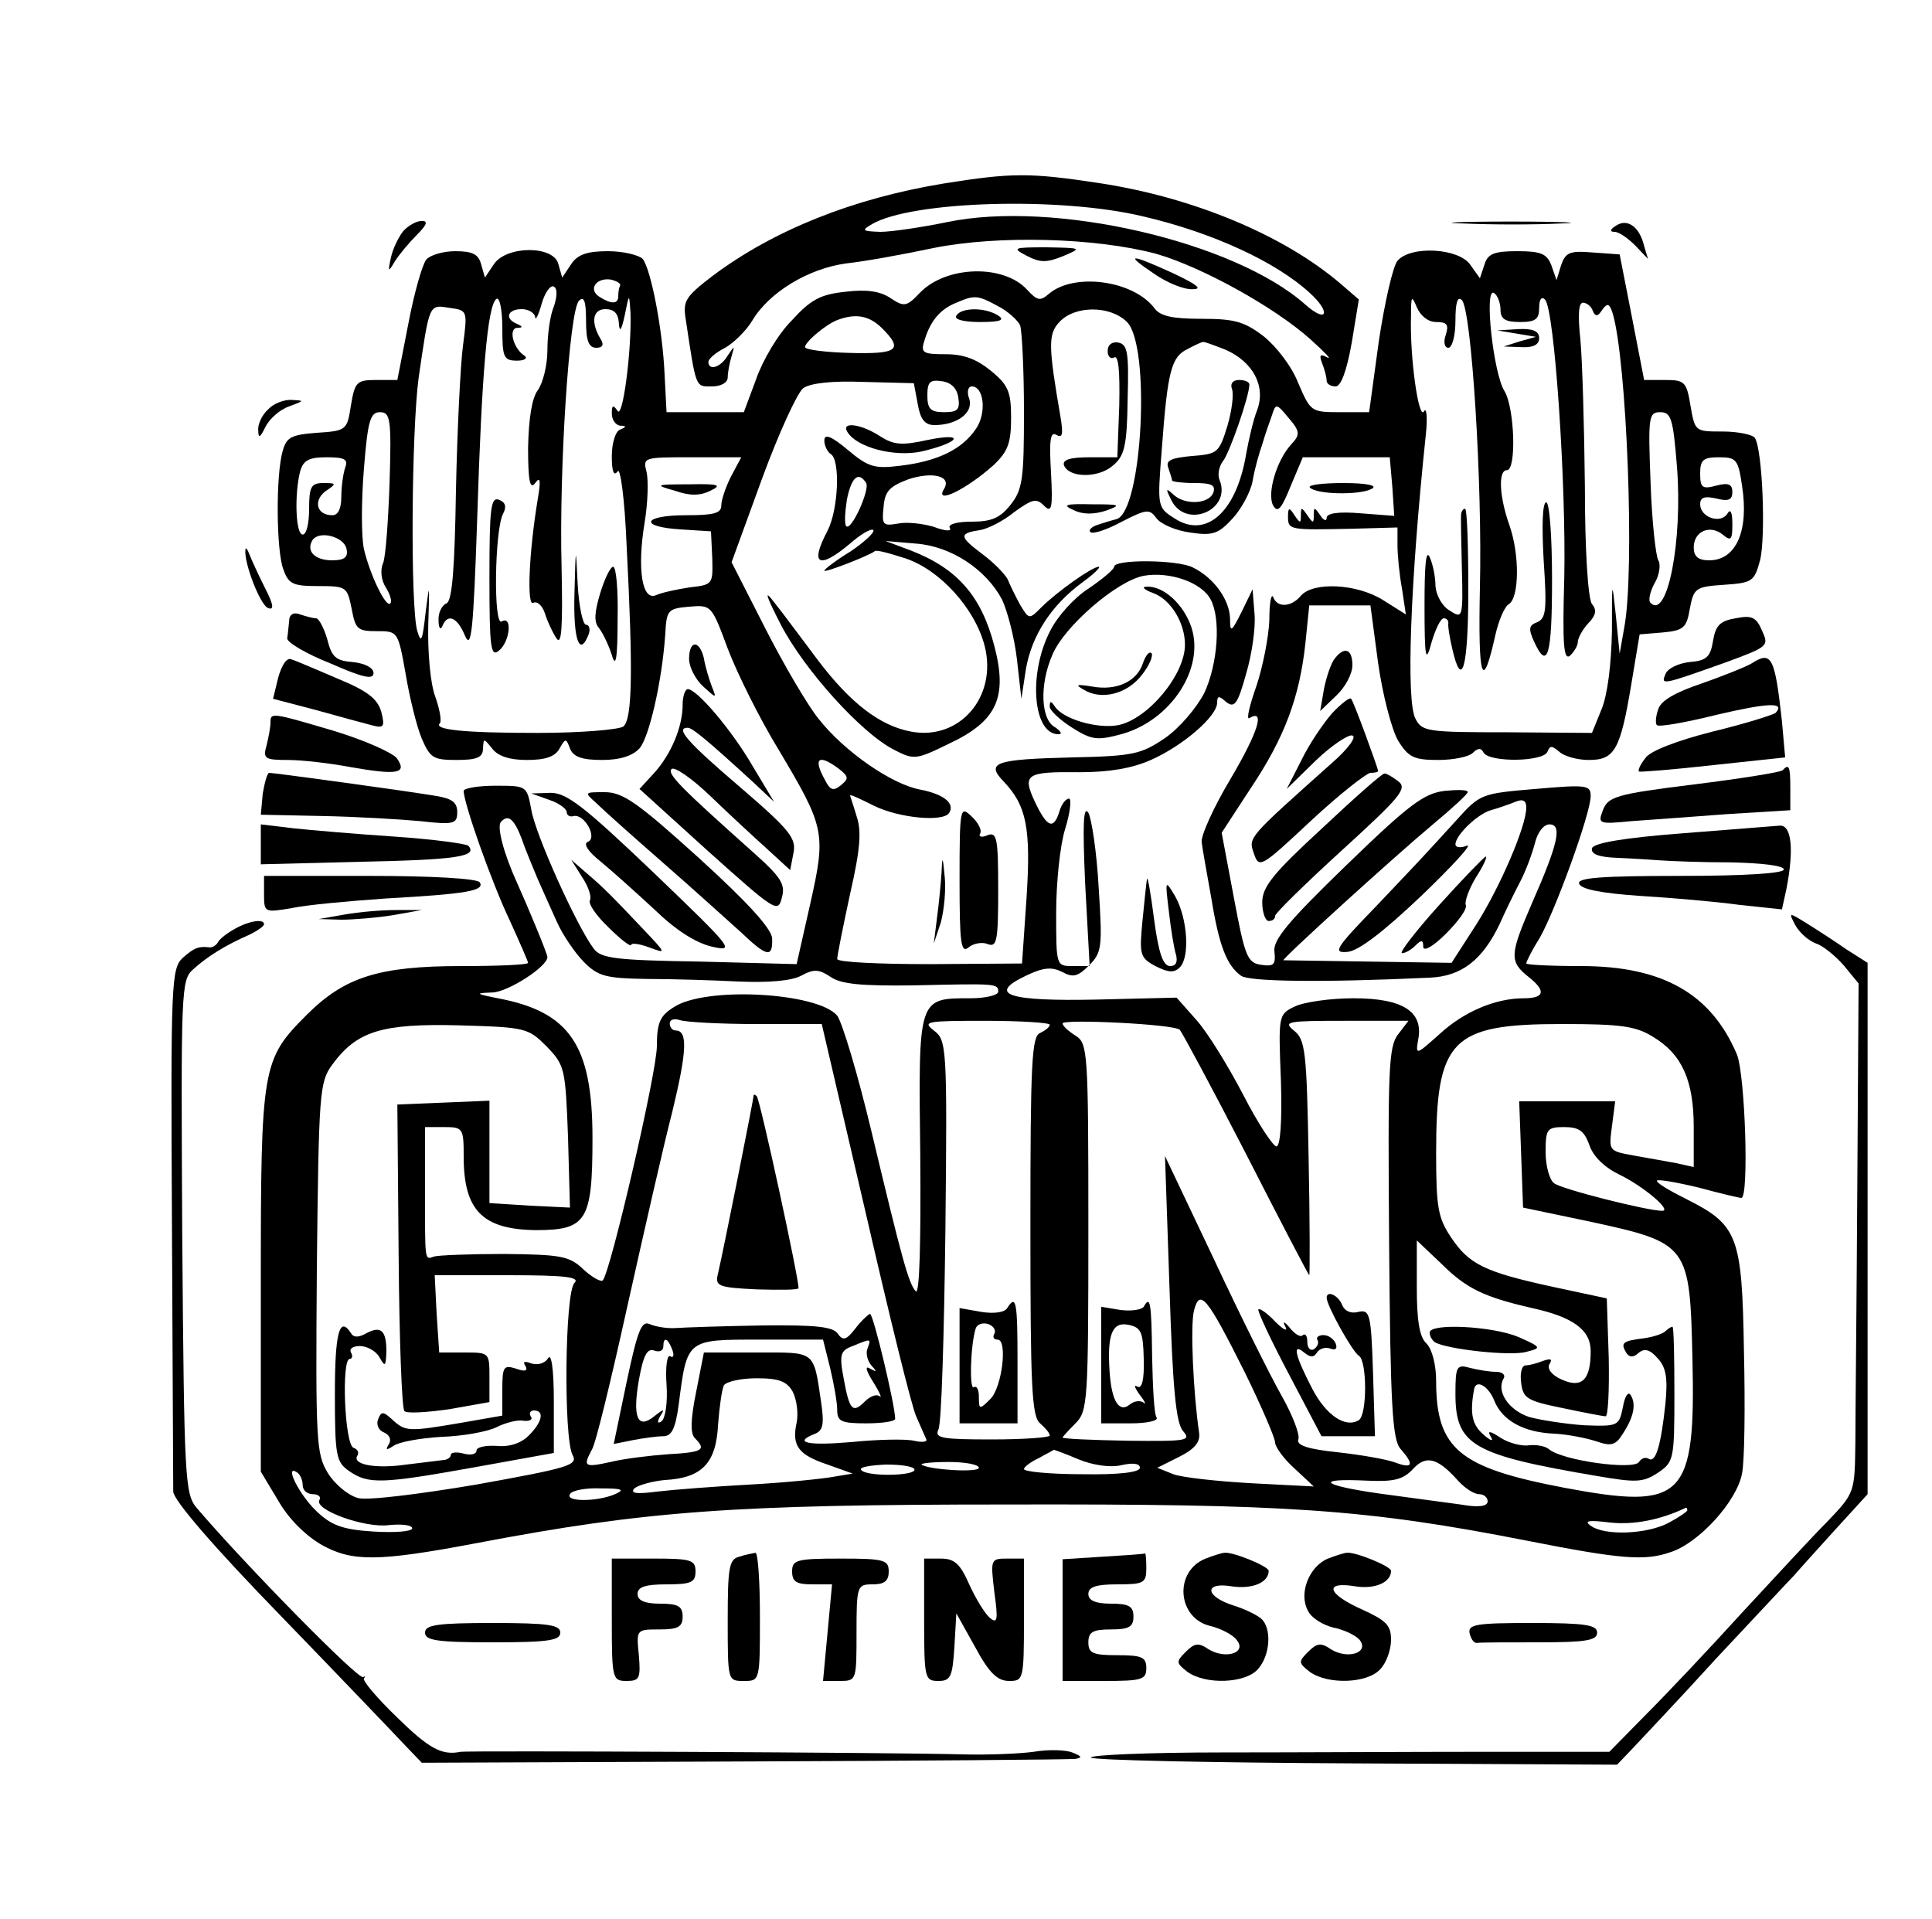 <?xml version="1.0" standalone="no"?>
<!DOCTYPE svg PUBLIC "-//W3C//DTD SVG 20010904//EN"
 "http://www.w3.org/TR/2001/REC-SVG-20010904/DTD/svg10.dtd">
<svg version="1.0" xmlns="http://www.w3.org/2000/svg"
 width="300pt" height="298pt" viewBox="0 0 300 298"
 preserveAspectRatio="xMidYMid meet">
<g transform="translate(0,298) scale(0.1,-0.1)"
fill="#000000" stroke="none">
<path d="M1465 2695 c-140 -23 -263 -72 -358 -143 -43 -33 -47 -39 -42 -69 16
-107 15 -103 40 -103 15 0 25 6 25 14 0 8 3 23 6 33 5 17 5 17 -6 1 -11 -19
-30 -24 -30 -10 0 5 12 15 26 22 14 8 33 27 42 42 26 44 87 81 146 89 28 3 89
14 136 24 100 20 251 16 345 -9 70 -20 183 -82 240 -133 22 -20 34 -32 26 -28
-11 6 -13 4 -8 -9 4 -10 7 -22 7 -27 0 -5 6 -9 14 -9 8 0 17 23 25 68 l11 67
-29 25 c-88 75 -229 134 -376 156 -106 16 -134 16 -240 -1z m310 -51 c108 -25
207 -71 259 -119 33 -30 27 -48 -7 -18 -110 98 -391 163 -557 128 -39 -8 -86
-15 -103 -15 -28 1 -30 2 -13 12 62 36 292 43 421 12z"/>
<path d="M626 2621 c-7 -9 -16 -27 -19 -41 -5 -23 -4 -23 6 -6 7 11 22 29 34
41 16 16 18 22 8 22 -8 0 -21 -7 -29 -16z"/>
<path d="M2273 2633 c43 -2 110 -2 150 0 40 1 5 3 -78 3 -82 0 -115 -2 -72 -3z"/>
<path d="M2510 2630 c-10 -6 -11 -10 -3 -10 7 0 21 -10 32 -21 l20 -21 -6 20
c-7 30 -26 43 -43 32z"/>
<path d="M1594 2583 c21 -11 31 -11 56 -1 31 13 30 13 -25 14 -52 0 -54 -1
-31 -13z"/>
<path d="M662 2577 c-6 -7 -19 -52 -28 -100 l-17 -87 -33 0 c-30 0 -33 -3 -39
-39 -6 -39 -7 -40 -53 -43 -40 -3 -47 -7 -53 -28 -11 -38 -10 -156 1 -184 8
-23 15 -26 54 -26 44 0 45 -1 52 -35 6 -32 9 -35 39 -35 33 0 33 0 45 -67 6
-36 17 -81 25 -100 13 -30 18 -33 54 -33 32 0 41 4 41 18 1 16 1 16 14 0 9
-12 27 -18 54 -18 29 0 44 5 51 18 9 16 10 16 16 0 5 -13 18 -18 50 -18 27 0
47 6 58 18 15 17 35 104 40 177 2 38 4 40 37 43 35 3 35 2 60 -65 14 -37 49
-108 79 -157 72 -121 74 -129 49 -240 l-21 -93 -151 4 c-130 2 -153 5 -164 20
-26 34 -91 178 -97 216 -7 37 -7 37 -56 37 -27 0 -49 -4 -49 -8 0 -19 43 -141
71 -200 16 -35 29 -65 29 -67 0 -3 -46 -5 -103 -5 -129 0 -182 -17 -241 -76
-69 -69 -71 -80 -71 -414 l0 -295 27 -45 c16 -28 42 -54 68 -69 47 -26 87 -26
240 3 263 50 398 60 825 60 434 1 555 -7 805 -56 147 -29 184 -32 224 -18 44
14 103 79 111 122 4 19 5 104 3 190 -3 180 -9 196 -91 237 -26 13 -46 25 -44
28 3 2 32 -3 65 -11 33 -9 63 -16 66 -16 12 0 6 191 -7 223 -40 94 -115 137
-242 137 -47 0 -85 2 -85 4 0 3 9 21 21 40 24 42 79 193 79 220 0 17 -6 18
-86 11 -84 -7 -86 -8 -122 -48 -52 -57 -50 -55 -126 -135 -62 -64 -67 -72 -44
-70 17 1 56 31 115 87 48 46 80 81 71 78 -10 -4 -18 -3 -18 2 0 14 34 47 55
53 11 3 28 9 38 13 12 5 17 2 17 -9 0 -29 -41 -124 -78 -182 l-38 -59 -130 2
c-71 1 -130 2 -131 2 -4 1 171 160 232 211 30 25 54 47 54 50 1 4 -16 4 -36 2
-32 -4 -55 -21 -153 -116 -90 -87 -114 -116 -111 -134 2 -20 -1 -23 -21 -20
-21 3 -25 13 -42 104 l-19 101 45 69 c53 79 76 142 85 225 l6 59 48 0 47 0 12
-90 c7 -49 21 -103 31 -120 16 -26 25 -30 62 -30 24 0 48 5 54 11 8 8 13 8 17
0 10 -15 93 -14 99 2 4 10 7 9 18 0 7 -7 28 -13 46 -13 40 0 49 15 66 117 l13
78 36 3 c32 3 37 7 42 37 6 32 9 34 53 37 44 3 47 5 56 38 9 36 4 171 -8 190
-3 5 -26 10 -50 10 -43 0 -43 0 -50 40 -6 37 -9 40 -39 40 l-33 0 -19 98 -19
97 -42 3 c-36 3 -42 0 -49 -20 l-7 -23 -8 23 c-7 18 -16 22 -53 22 -36 0 -46
-4 -51 -21 l-7 -21 -15 21 c-18 26 -93 30 -113 6 -7 -8 -20 -65 -29 -125 l-15
-110 -46 0 c-44 0 -45 1 -64 45 -10 26 -34 57 -54 73 -30 23 -46 27 -96 27
-45 0 -64 4 -73 16 -33 44 -125 56 -164 23 -14 -12 -18 -11 -34 6 -36 40 -126
38 -167 -5 -20 -21 -24 -22 -45 -8 -16 11 -38 14 -70 10 -39 -4 -54 -12 -84
-45 -21 -21 -45 -62 -55 -91 l-19 -51 -60 0 -60 0 -3 58 c-3 70 -21 163 -34
180 -6 6 -30 12 -54 12 -32 0 -47 -5 -57 -20 l-14 -21 -6 21 c-7 29 -80 29
-100 0 l-14 -21 -6 21 c-4 15 -13 20 -40 20 -19 0 -39 -6 -45 -13z m301 -40
c-2 -4 -3 -11 -3 -17 0 -12 -10 -13 -29 -1 -18 11 -6 30 17 27 9 -2 16 -6 15
-9z m-103 -33 c-6 -14 -10 -44 -10 -68 0 -23 -7 -51 -15 -62 -9 -12 -14 -43
-15 -89 0 -52 3 -66 11 -55 8 11 9 4 4 -25 -14 -85 -17 -167 -7 -161 6 3 14
-4 18 -16 4 -13 12 -30 18 -39 8 -12 10 15 8 111 -4 152 12 398 27 413 8 8 11
-1 11 -31 0 -31 4 -42 16 -42 10 0 12 5 7 13 -16 26 -13 47 7 47 14 0 20 -7
21 -22 1 -15 4 -11 9 12 7 35 7 35 9 5 2 -59 -12 -166 -20 -153 -7 10 -9 9 -9
-4 0 -10 6 -18 13 -19 10 0 10 -2 0 -6 -7 -2 -13 -21 -13 -41 0 -24 3 -32 9
-24 4 8 11 -41 14 -115 10 -194 9 -269 -5 -281 -7 -5 -67 -10 -133 -10 -116 0
-162 5 -152 15 3 3 0 21 -7 41 -8 21 -12 70 -11 112 2 65 2 67 -4 20 -5 -45
-7 -50 -13 -30 -11 37 -9 311 2 393 17 117 16 114 48 109 28 -4 28 -4 21 -58
-4 -29 -9 -131 -11 -225 -2 -125 -6 -173 -15 -176 -7 -3 -13 -15 -12 -27 0
-11 3 -15 6 -8 8 20 23 14 35 -15 10 -23 13 7 19 182 7 225 16 332 30 341 5 3
9 -18 9 -45 0 -46 2 -51 23 -51 12 0 17 4 11 8 -17 11 -25 42 -11 43 9 0 9 2
0 6 -20 8 -15 23 7 23 11 0 20 -6 21 -12 0 -7 5 2 10 20 5 18 14 30 19 27 6
-3 5 -16 0 -31z m1470 -5 c0 -14 7 -19 30 -19 24 0 30 4 30 22 0 14 4 18 9 13
15 -15 33 -288 30 -432 -3 -104 -1 -129 9 -121 6 6 12 15 12 21 0 6 7 19 16
29 12 12 14 21 6 30 -6 8 -11 81 -11 183 -1 94 -4 196 -7 228 -4 37 -3 57 4
57 6 0 13 -6 15 -12 4 -10 8 -10 15 1 8 11 11 10 16 -5 22 -72 35 -402 18
-489 l-7 -40 -6 60 c-6 56 -6 55 -6 -25 -1 -53 -7 -99 -16 -121 l-15 -37 -131
1 c-124 0 -133 1 -143 21 -15 27 -8 213 16 441 3 27 1 44 -3 36 -8 -13 -22 83
-20 148 0 32 1 33 9 14 6 -14 18 -23 30 -23 17 0 20 -4 15 -20 -4 -11 -2 -20
4 -20 6 0 11 19 11 42 0 27 3 39 10 32 15 -15 32 -285 28 -447 -3 -143 4 -163
24 -73 5 22 14 44 21 48 16 10 17 76 1 122 -16 45 -18 86 -4 86 15 0 12 97 -4
123 -17 27 -32 162 -16 152 5 -3 10 -15 10 -26z m-781 6 c16 -8 31 -22 35 -30
3 -9 6 -70 6 -134 0 -105 -2 -121 -21 -145 -16 -20 -29 -26 -60 -26 -23 0 -38
-4 -34 -10 3 -5 -7 -5 -25 2 -17 5 -42 8 -56 5 -23 -4 -25 -2 -22 26 2 25 10
32 39 43 37 12 67 5 55 -15 -16 -26 36 0 77 37 22 21 27 34 27 73 0 40 -4 51
-31 73 -22 18 -42 26 -70 26 -37 0 -40 2 -33 23 9 29 24 47 49 57 28 12 33 12
64 -5z m201 -25 c37 -37 24 -293 -16 -306 -8 -2 -21 -6 -30 -9 -9 -3 -14 -8
-11 -11 3 -4 25 3 49 16 39 20 43 20 54 5 7 -9 30 -19 53 -22 34 -5 43 -2 65
22 13 14 28 41 31 58 3 18 10 43 15 57 4 14 11 34 15 45 6 19 7 19 26 -4 18
-21 18 -26 4 -41 -23 -25 -38 -77 -28 -95 7 -12 13 -5 27 30 l19 45 68 0 67 0
4 -46 3 -45 -52 4 c-35 3 -53 0 -53 -7 0 -6 -5 -4 -10 4 -9 13 -10 13 -10 0 0
-13 -1 -13 -10 0 -9 13 -10 13 -10 0 0 -13 -1 -13 -10 0 -8 13 -10 12 -10 -2
0 -21 2 -21 98 -19 l72 2 0 -28 c0 -15 3 -46 7 -67 l6 -40 -35 22 c-41 26
-109 29 -128 7 -15 -18 -37 -19 -43 -2 -3 6 -6 -9 -6 -36 -1 -26 -10 -72 -20
-102 -11 -31 -16 -53 -11 -50 25 15 14 -21 -29 -94 -27 -45 -47 -90 -45 -99 1
-9 8 -48 15 -87 12 -74 24 -104 46 -120 12 -9 122 -11 293 -3 49 2 82 27 109
84 7 16 21 45 31 64 10 19 20 47 24 63 4 15 13 27 22 27 20 0 14 -29 -27 -122
-35 -81 -36 -91 -4 -116 26 -21 23 -32 -9 -32 -44 0 -93 -21 -130 -55 -37 -33
-38 -34 -34 -10 9 44 -23 65 -100 65 -37 0 -78 -6 -92 -13 -25 -12 -25 -14
-21 -115 2 -64 -1 -102 -7 -102 -5 0 -29 36 -52 81 -23 44 -55 96 -72 115
l-31 35 -123 -3 c-139 -3 -172 8 -111 37 27 13 40 14 56 6 17 -9 24 -8 42 10
20 20 21 28 15 121 -3 55 -11 107 -16 116 -8 12 -9 -18 -5 -110 l7 -128 -26 0
c-26 0 -26 0 -26 83 0 46 6 105 14 130 8 26 10 47 6 47 -5 0 -12 -9 -15 -20
-9 -29 -19 -25 -38 15 -20 43 -14 47 70 46 45 0 81 6 110 19 50 22 103 68 103
89 0 11 3 11 14 1 13 -10 18 -3 31 44 9 30 15 72 13 93 l-3 38 -17 -35 c-16
-32 -18 -33 -18 -10 -1 29 -25 63 -58 79 -23 12 -122 13 -122 1 0 -4 -18 -19
-40 -34 -22 -14 -48 -43 -59 -65 -35 -67 -27 -162 13 -161 6 0 3 5 -6 11 -22
12 -24 66 -4 112 18 44 100 115 142 123 40 7 90 -10 104 -37 16 -30 11 -100
-10 -145 -12 -23 -38 -54 -61 -70 -37 -25 -49 -28 -144 -30 -121 -3 -135 -8
-106 -38 35 -37 42 -72 35 -180 l-7 -102 -143 -1 c-79 0 -144 3 -144 8 0 5 9
50 20 101 16 70 18 98 10 121 -5 17 -10 31 -10 32 0 2 17 -6 37 -16 38 -19
108 -26 117 -11 9 15 -9 29 -45 36 -44 8 -118 59 -158 110 -17 21 -54 84 -83
141 l-52 102 47 129 c26 71 55 134 64 141 10 8 45 12 94 10 l78 -2 6 -32 c4
-24 11 -33 26 -33 35 0 61 19 54 41 -4 10 -2 19 4 19 19 0 23 -41 7 -65 -21
-32 -59 -51 -117 -58 -40 -5 -50 -3 -82 24 -26 22 -37 26 -37 15 0 -8 5 -18
10 -21 15 -9 12 -86 -5 -119 -28 -53 -14 -61 35 -20 17 15 33 24 36 21 3 -3
-13 -18 -35 -33 -23 -14 -41 -28 -41 -30 0 -4 71 24 78 30 2 3 23 -3 48 -11
54 -18 108 -78 123 -136 20 -79 -39 -147 -114 -133 -49 9 -95 45 -145 111 -25
33 -55 74 -68 90 -16 21 -13 11 10 -34 36 -70 125 -169 176 -195 31 -16 34
-16 85 9 75 35 92 72 71 152 -20 77 -57 120 -129 148 l-40 15 47 -4 c55 -4
109 -40 134 -87 8 -17 19 -58 23 -92 l7 -62 7 46 c9 52 39 99 88 135 18 13 29
24 25 24 -10 0 -65 -39 -89 -63 -19 -19 -19 -19 -33 4 -7 13 -16 31 -19 39 -4
8 -21 26 -40 40 -36 27 -36 32 -3 37 12 2 36 14 53 28 28 20 34 22 46 10 12
-12 14 -5 11 51 -3 51 -1 64 8 59 10 -6 11 1 7 26 -19 111 -20 130 -2 149 24
26 79 26 105 0z m-380 -10 c33 -33 24 -40 -50 -38 -38 1 -70 5 -70 9 0 8 32
35 50 42 29 11 50 7 70 -13z m533 -33 c43 -19 63 -57 49 -94 -6 -15 -13 -46
-17 -68 -15 -90 -62 -132 -111 -100 -27 17 -27 18 -20 107 9 123 15 144 40
156 11 6 22 11 24 11 1 1 17 -5 35 -12z m-415 -74 c3 -19 -1 -23 -22 -23 -21
0 -26 5 -26 26 0 21 4 25 23 22 14 -2 23 -11 25 -25z m-883 -130 c-2 -60 -6
-116 -10 -127 -5 -11 -3 -27 4 -38 7 -11 10 -22 7 -25 -7 -7 -32 46 -41 85 -4
19 -4 74 0 123 6 76 10 89 25 89 16 0 18 -10 15 -107z m1999 22 c9 -115 -15
-238 -41 -211 -4 3 -1 17 6 30 8 13 10 30 6 36 -4 7 -10 61 -12 121 -4 102 -3
109 15 109 17 0 20 -10 26 -85z m-2068 -1 c-3 -9 -6 -29 -6 -45 0 -19 -5 -29
-14 -29 -24 0 -30 22 -11 37 18 12 18 13 -3 13 -19 0 -22 -6 -22 -40 0 -22 -4
-40 -10 -40 -11 0 -13 62 -4 98 5 17 13 22 41 22 28 0 34 -3 29 -16z m599 -14
c-8 -16 -15 -36 -15 -45 0 -12 -12 -15 -55 -15 -67 0 -74 -18 -8 -22 l47 -3 2
-42 c1 -40 1 -41 -35 -45 -20 -3 -43 -8 -52 -12 -22 -10 -30 40 -18 113 5 30
6 65 3 78 -6 23 -5 23 70 23 l77 0 -16 -30z m1570 -14 c11 -70 -9 -116 -51
-116 -17 0 -24 6 -24 20 0 25 25 36 45 20 13 -11 15 -8 15 16 0 19 -3 25 -8
16 -11 -16 -42 -5 -42 15 0 11 7 13 25 9 19 -5 25 -2 25 10 0 12 -6 15 -25 10
-22 -6 -25 -3 -25 19 0 21 5 25 29 25 27 0 30 -3 36 -44z m-1360 4 c6 -10 -23
-75 -31 -67 -3 3 -2 21 1 41 7 35 18 45 30 26z m-807 -102 c3 -13 -3 -18 -22
-18 -27 0 -41 14 -31 31 10 16 49 6 53 -13z m765 -342 c15 -12 15 -15 3 -25
-12 -10 -17 -8 -25 8 -19 34 -10 41 22 17z m-493 -108 c6 -18 18 -46 25 -63 7
-16 21 -47 30 -67 9 -20 28 -48 42 -62 22 -22 34 -25 97 -26 39 0 104 -2 143
-4 46 -2 82 1 97 9 20 11 28 10 46 -2 16 -11 47 -14 128 -13 130 3 132 3 132
-10 0 -5 -19 -10 -43 -10 -82 0 -81 2 -78 -246 1 -130 -1 -215 -7 -209 -11 12
-21 48 -69 249 -21 88 -45 168 -53 179 -30 36 -205 46 -254 13 -21 -13 -26
-24 -26 -60 0 -41 -72 -351 -84 -364 -3 -3 -17 5 -30 17 -22 21 -35 23 -123
24 -54 0 -103 -2 -109 -4 -15 -5 -14 -10 -14 106 l0 95 30 0 c29 0 30 -2 30
-46 0 -83 29 -113 112 -114 79 0 88 14 88 143 0 144 -35 196 -147 217 -35 7
-36 8 -8 9 24 1 85 40 85 55 0 5 -29 75 -47 115 -21 46 -32 88 -25 95 11 12
20 5 32 -26z m364 -288 l102 0 68 -292 c37 -161 72 -304 79 -318 6 -14 13 -29
15 -34 3 -5 -6 -6 -19 -3 -13 3 -57 2 -96 -2 -69 -6 -93 -1 -57 13 12 5 14 15
9 49 -12 81 -8 77 -99 77 l-83 0 -12 -61 c-9 -44 -9 -65 -2 -72 18 -18 13 -22
-42 -25 -28 -2 -69 -7 -89 -12 -41 -9 -43 -7 -29 19 6 9 30 109 55 222 25 112
56 249 70 303 23 95 24 126 5 126 -5 0 -9 5 -9 11 0 6 7 8 16 5 9 -3 62 -6
118 -6z m456 -1 c0 -4 -7 -9 -15 -13 -13 -5 -15 -47 -15 -299 0 -250 2 -296
15 -307 8 -7 15 -15 15 -19 0 -3 -41 -6 -90 -6 -77 0 -89 2 -83 15 5 8 9 148
11 310 3 286 2 295 -18 310 -18 14 -12 15 80 15 55 0 100 -3 100 -6z m202 -8
c3 -3 50 -90 103 -193 53 -104 97 -188 98 -188 1 0 1 82 -1 182 -3 166 -5 184
-23 198 -17 14 -10 15 80 15 l98 0 -16 -21 c-15 -19 -16 -55 -14 -324 2 -254
5 -306 18 -320 21 -24 19 -31 -8 -21 -13 5 -53 12 -89 16 -48 5 -65 11 -62 20
3 7 -9 38 -26 68 -17 30 -65 126 -106 214 l-75 158 7 -205 c5 -157 10 -209 21
-222 13 -15 7 -16 -86 -15 -56 1 -101 3 -101 5 0 1 9 11 20 22 19 19 20 33 20
305 0 274 -1 285 -20 297 -11 7 -20 15 -20 19 0 7 173 -1 182 -10z m-983 -26
c28 -29 29 -34 33 -140 l3 -110 -62 3 -63 4 0 79 0 80 -71 -3 -72 -3 2 -235
c1 -129 5 -238 9 -241 4 -4 35 -2 70 3 l62 11 0 38 c0 39 0 39 -39 39 l-39 0
-4 60 -3 60 115 0 c89 0 111 -3 102 -12 -15 -15 -17 -240 -3 -267 9 -16 -5
-20 -149 -46 -89 -15 -169 -25 -184 -21 -15 4 -36 21 -47 39 -18 30 -19 47
-17 319 3 272 4 288 24 315 38 52 77 64 196 61 105 -3 108 -4 137 -33z m1718
15 c45 -27 63 -68 63 -140 l0 -62 -27 6 c-16 3 -45 8 -67 12 -38 7 -38 7 -33
45 l5 39 -74 0 -75 0 3 -82 3 -83 105 -22 c152 -33 154 -36 158 -212 5 -218
-13 -236 -199 -201 -163 31 -199 60 -199 166 0 24 -6 49 -15 58 -11 10 -15 36
-15 87 l0 73 38 -36 c39 -39 67 -52 141 -69 64 -14 91 -34 91 -67 0 -45 -14
-58 -45 -44 -16 7 -23 17 -19 24 5 8 2 9 -10 5 -10 -4 -22 -7 -27 -7 -6 0 -9
-12 -7 -27 3 -24 9 -28 63 -39 33 -7 64 -13 68 -13 4 -1 6 40 5 91 l-3 92 -84
18 c-106 23 -130 35 -158 77 -20 30 -23 46 -23 131 0 176 23 200 195 200 91 0
115 -3 142 -20z m-99 -168 c6 -18 24 -35 47 -46 37 -18 82 -56 66 -56 -23 0
-158 34 -168 43 -7 5 -13 27 -13 48 0 36 2 39 29 39 23 0 31 -6 39 -28z m-535
-353 c26 -53 47 -102 47 -109 0 -6 13 -25 30 -40 l30 -28 -97 5 c-53 3 -108 9
-121 14 l-25 10 34 17 c24 12 33 23 31 37 -9 61 -14 167 -8 190 9 35 20 22 79
-96z m-702 -30 c6 -12 9 -33 6 -48 -8 -36 3 -50 48 -65 l39 -14 -30 -5 c-16
-3 -74 -9 -129 -12 -55 -3 -120 -8 -145 -11 -31 -4 -42 -3 -35 5 6 5 27 11 47
13 58 3 80 26 83 86 2 27 6 55 9 61 4 6 27 11 51 11 35 0 47 -5 56 -21z m444
-105 c22 -9 49 -13 66 -9 18 4 29 3 29 -4 0 -7 -32 -11 -90 -10 -49 0 -90 4
-90 8 0 3 10 11 23 17 12 7 23 12 23 13 1 0 18 -6 39 -15z m589 -33 c11 -12
25 -21 33 -21 7 0 13 -5 13 -11 0 -8 -14 -10 -42 -5 -24 3 -80 11 -126 17 -91
13 -102 24 -19 20 42 -2 56 2 71 18 20 22 38 18 70 -18z m-844 17 c0 -10 -77
-11 -83 0 -3 4 15 7 39 8 24 0 44 -3 44 -8z m100 3 c0 -8 -79 -3 -89 5 -2 2
17 4 42 4 26 0 47 -4 47 -9z m-1050 -27 c0 -8 7 -14 16 -14 8 0 13 -4 10 -9
-9 -15 70 -44 108 -39 20 2 36 0 36 -5 0 -5 -27 -7 -60 -5 -49 3 -66 10 -89
32 -27 26 -50 73 -30 60 5 -3 9 -12 9 -20z m485 -14 c-28 -12 -78 -12 -70 0 3
6 25 10 48 9 33 0 38 -2 22 -9z m1665 -25 c0 -2 -13 -11 -30 -20 -33 -17 -98
-20 -120 -4 -11 8 -3 9 30 5 37 -4 78 4 118 23 1 0 2 -1 2 -4z"/>
<path d="M760 2083 c0 -110 2 -124 15 -113 17 14 21 55 4 45 -13 -8 -11 141 2
167 6 11 4 18 -6 22 -13 5 -15 -13 -15 -121z"/>
<path d="M892 2058 c-2 -72 8 -99 22 -63 3 8 1 15 -4 15 -5 0 -11 28 -13 63
-3 61 -3 61 -5 -15z"/>
<path d="M932 2059 c-9 -30 -10 -45 -2 -54 6 -8 15 -26 20 -42 6 -21 9 -7 9
55 1 45 -2 82 -7 82 -4 0 -13 -18 -20 -41z"/>
<path d="M2355 2462 l30 -5 -25 -7 -25 -8 28 -1 c18 -1 27 4 27 14 0 11 -10
15 -32 14 l-33 -2 30 -5z"/>
<path d="M2397 2110 c5 -76 4 -90 -10 -96 -13 -5 -14 -10 -5 -30 21 -46 28
-23 28 96 0 68 -4 120 -9 120 -6 0 -7 -37 -4 -90z"/>
<path d="M2269 2183 c-1 -5 0 -43 1 -86 2 -77 1 -78 -19 -65 -12 7 -21 24 -22
38 0 14 -4 34 -9 45 -6 13 -8 -14 -8 -75 0 -84 2 -91 11 -57 6 20 14 37 19 37
4 0 7 -3 7 -7 -1 -5 2 -23 6 -40 15 -66 25 -30 25 92 0 69 -2 125 -5 125 -3 0
-5 -3 -6 -7z"/>
<path d="M1485 2490 c-4 -6 11 -10 37 -10 31 0 39 3 28 10 -20 13 -57 13 -65
0z"/>
<path d="M1720 2435 c0 -9 5 -13 10 -10 7 4 9 -22 8 -74 l-3 -81 -43 0 c-31 0
-42 -4 -40 -12 7 -20 53 -21 76 -1 18 15 22 30 23 103 2 72 0 85 -14 88 -10 2
-17 -3 -17 -13z"/>
<path d="M1316 2309 c15 -24 73 -39 115 -30 60 14 69 30 10 18 -41 -9 -53 -8
-75 6 -29 19 -61 23 -50 6z"/>
<path d="M2034 2223 c10 -11 78 -12 96 -2 10 5 -7 9 -44 9 -33 0 -56 -3 -52
-7z"/>
<path d="M1667 2188 c14 -7 31 -7 50 -1 25 9 23 10 -22 10 -41 1 -46 -1 -28
-9z"/>
<path d="M1791 2059 c27 -10 49 -46 49 -80 0 -47 -58 -116 -104 -125 -33 -6
-86 10 -98 29 -6 9 -8 9 -8 0 0 -6 16 -21 35 -33 30 -19 39 -20 76 -10 77 21
130 102 109 166 -12 36 -44 65 -70 63 -8 0 -3 -5 11 -10z"/>
<path d="M1775 1951 c-9 -29 -41 -44 -79 -37 -25 4 -27 3 -13 -5 28 -17 68 -6
90 23 12 15 18 30 15 34 -4 3 -9 -4 -13 -15z"/>
<path d="M1490 1614 c0 -98 2 -115 14 -105 7 6 21 9 30 5 14 -5 16 5 16 85 0
80 -2 90 -17 84 -9 -4 -14 -2 -11 3 3 5 -3 17 -14 27 -17 16 -18 13 -18 -99z"/>
<path d="M1462 1625 c-1 -16 -4 -48 -7 -70 l-5 -40 11 33 c5 19 8 50 6 70 -3
33 -4 34 -5 7z"/>
<path d="M1781 1615 c-1 -5 -4 -35 -7 -65 -5 -52 -4 -57 20 -70 20 -10 29 -11
38 -2 16 16 12 76 -7 110 -16 27 -16 26 -10 -23 3 -27 8 -58 11 -67 3 -12 0
-18 -9 -18 -11 0 -18 20 -25 73 -5 39 -10 68 -11 62z"/>
<path d="M1913 2376 c3 -8 0 -33 -7 -57 -13 -42 -15 -44 -55 -47 -33 -3 -41
-7 -37 -18 3 -9 6 -18 6 -20 0 -2 16 -4 35 -4 26 0 33 -3 29 -15 -7 -18 -45
-20 -63 -2 -11 10 -11 8 -2 -10 23 -45 93 -15 75 31 -4 9 -1 22 5 30 10 12 41
101 41 119 0 4 -7 7 -16 7 -10 0 -14 -6 -11 -14z"/>
<path d="M1048 2218 c23 -8 39 -8 55 0 19 9 13 11 -33 10 -53 0 -54 -1 -22
-10z"/>
<path d="M1170 1278 c0 -6 -47 -241 -55 -275 -5 -20 -1 -22 60 -25 36 -1 65
-1 65 2 0 17 -60 294 -65 298 -3 3 -5 3 -5 0z"/>
<path d="M1328 917 c-14 -18 -19 -19 -27 -8 -7 11 -34 14 -118 13 -59 -1 -119
-3 -133 -4 -14 -1 -32 2 -41 6 -13 6 -19 -10 -36 -90 l-20 -96 30 6 c16 3 37
6 47 6 13 0 19 12 24 50 13 101 12 100 125 100 l99 0 11 -44 c6 -25 11 -54 11
-65 0 -18 6 -21 45 -21 25 0 45 3 45 7 0 21 -34 163 -39 163 -3 -1 -14 -11
-23 -23z m-284 -33 c3 -8 2 -13 -3 -10 -5 4 -8 -16 -6 -44 2 -28 -2 -53 -8
-57 -6 -4 -7 -1 -2 8 8 12 6 12 -9 0 -26 -21 -34 -2 -24 56 7 39 13 50 24 46
8 -3 14 0 14 6 0 16 7 14 14 -5z m303 2 c-3 -7 0 -19 6 -26 9 -10 9 -11 -2 -5
-8 5 -7 -2 5 -21 10 -16 14 -26 10 -22 -5 4 -15 0 -23 -8 -19 -19 -24 -14 -33
36 -7 37 -5 43 14 50 29 12 29 12 23 -4z"/>
<path d="M1564 949 c-4 -7 -21 -9 -40 -6 l-34 6 0 -90 0 -89 45 0 45 0 0 95
c0 94 -2 106 -16 84z m-20 -40 c-3 -5 -1 -9 5 -9 16 0 7 -74 -11 -92 -17 -17
-18 -17 -18 3 0 11 -3 18 -8 15 -7 -4 -5 66 3 91 2 7 11 10 20 7 8 -3 12 -10
9 -15z"/>
<path d="M2060 965 c0 -12 40 -84 50 -90 13 -8 13 -92 0 -100 -21 -13 -51 8
-72 48 -27 52 -32 73 -13 57 10 -8 15 -8 20 0 4 6 13 9 21 6 8 -3 11 0 8 8 -3
7 -11 13 -19 13 -8 0 -12 -4 -9 -8 2 -4 0 -10 -6 -14 -5 -3 -10 2 -10 11 0 10
-3 14 -7 11 -3 -4 -12 1 -20 11 -9 11 -12 11 -7 2 4 -8 -3 -5 -16 8 -12 13
-24 21 -26 19 -2 -2 19 -47 47 -100 l51 -97 41 0 42 0 -3 99 c-3 92 -5 98 -23
94 -11 -3 -21 1 -25 11 -6 15 -24 23 -24 11z"/>
<path d="M1776 951 c-4 -5 -20 -7 -36 -5 l-30 5 0 -90 0 -91 46 0 c25 0 43 4
40 9 -4 5 -6 48 -7 95 -1 85 -3 95 -13 77z m0 -81 c1 -33 -3 -47 -10 -43 -6 4
-4 -2 4 -13 8 -10 10 -16 6 -12 -5 4 -15 3 -22 -3 -16 -13 -28 5 -31 51 -4 58
4 78 29 73 20 -4 23 -11 24 -53z"/>
<path d="M520 816 c0 -97 2 -106 22 -120 30 -21 51 -20 196 6 l122 22 0 81 c0
50 -4 75 -9 66 -5 -8 -16 -11 -26 -8 -10 4 -14 3 -9 -4 4 -8 -1 -9 -15 -4 -19
6 -21 3 -21 -33 l0 -40 -63 -11 c-82 -14 -87 -14 -107 4 -15 14 -18 14 -23 1
-3 -8 1 -17 9 -20 9 -4 12 -11 8 -18 -6 -10 -4 -10 7 -3 8 6 41 12 74 14 33 1
72 8 86 15 14 7 33 12 42 10 10 -1 15 2 11 7 -3 5 0 9 5 9 17 0 13 -18 -8 -39
-12 -12 -30 -18 -50 -16 -17 1 -31 -2 -31 -7 0 -6 -9 -8 -20 -5 -11 3 -20 2
-20 -2 0 -4 -6 -8 -12 -8 -7 -1 -33 -4 -57 -7 -48 -7 -85 0 -76 14 3 5 0 10
-6 12 -14 5 -19 138 -6 138 4 0 5 5 2 10 -3 6 3 10 14 10 11 0 25 -8 30 -17 9
-16 10 -15 11 8 0 33 -8 41 -31 29 -12 -7 -20 -7 -24 0 -18 28 -25 0 -25 -94z"/>
<path d="M2220 911 c0 -6 4 -12 8 -15 18 -11 118 -22 142 -15 24 6 24 7 -12
23 -40 17 -138 22 -138 7z"/>
<path d="M2586 913 c-4 -4 -19 -9 -34 -11 -32 -4 -36 -7 -27 -22 5 -8 11 -8
19 -1 9 8 18 6 30 -8 13 -14 16 -30 12 -71 -7 -65 -15 -92 -26 -85 -5 3 -11 1
-15 -5 -8 -13 -119 2 -140 20 -6 5 -20 7 -30 6 -11 -2 -31 3 -44 11 -18 12
-22 12 -16 2 5 -8 -1 -6 -12 4 -17 15 -21 32 -14 70 3 16 22 5 31 -17 12 -31
45 -50 93 -52 21 -1 51 -7 66 -12 23 -8 30 -6 41 12 17 26 21 46 12 60 -4 6
-9 -2 -12 -19 -6 -29 -7 -30 -60 -28 -29 2 -68 8 -86 13 -32 11 -51 40 -39 60
3 5 -2 10 -12 10 -10 0 -28 3 -40 6 -21 6 -23 3 -23 -40 0 -80 26 -95 221
-128 59 -10 70 -10 93 5 25 17 26 20 26 122 0 58 -1 105 -3 105 -2 0 -7 -3
-11 -7z"/>
<path d="M1792 2555 c20 -14 47 -25 60 -24 16 0 7 7 -31 25 -68 31 -75 30 -29
-1z"/>
<path d="M416 2344 c-9 -8 -16 -23 -15 -32 0 -13 3 -12 11 5 6 12 22 27 37 32
24 9 24 9 4 10 -12 1 -29 -6 -37 -15z"/>
<path d="M381 2126 c-2 -21 23 -85 35 -90 10 -4 9 5 -5 32 -10 20 -21 44 -24
52 -3 8 -6 11 -6 6z"/>
<path d="M449 2016 c-1 -9 -2 -21 -3 -27 -1 -6 29 -24 67 -39 50 -22 67 -26
67 -15 0 8 -13 15 -32 17 -27 2 -33 8 -40 36 -5 17 -13 32 -17 32 -5 0 -16 3
-25 6 -10 4 -17 0 -17 -10z"/>
<path d="M2695 2020 c-24 -4 -31 -11 -35 -35 -4 -25 -10 -31 -37 -33 -17 -2
-34 -10 -37 -19 -7 -17 -6 -17 95 19 65 24 66 25 55 49 -9 21 -16 24 -41 19z"/>
<path d="M1070 1957 c0 -13 10 -32 22 -43 21 -19 21 -19 13 1 -4 11 -10 30
-12 43 -7 29 -23 28 -23 -1z"/>
<path d="M2073 1958 c-6 -7 -13 -28 -17 -47 l-6 -35 25 24 c14 13 25 34 25 47
0 25 -12 30 -27 11z"/>
<path d="M432 1928 l-8 -33 65 -17 c36 -10 76 -21 88 -24 19 -5 21 -3 15 21
-6 20 -21 32 -67 51 -33 14 -65 28 -72 30 -7 4 -15 -7 -21 -28z"/>
<path d="M2720 1950 c-8 -5 -43 -19 -77 -31 -42 -14 -64 -27 -68 -40 -4 -11
-5 -23 -2 -25 3 -3 44 4 92 16 81 19 108 20 92 3 -4 -3 -48 -17 -98 -29 -55
-14 -97 -30 -104 -41 -8 -10 -12 -19 -10 -21 1 -1 53 3 115 10 l112 12 -5 56
c-11 100 -16 110 -47 90z"/>
<path d="M1060 1886 c0 -35 -18 -77 -44 -106 l-23 -25 107 -97 c104 -93 108
-96 114 -72 6 21 -1 32 -46 72 -111 99 -133 121 -125 128 4 4 31 -14 60 -42
28 -27 68 -64 88 -82 l36 -33 5 26 c5 23 -5 36 -83 103 -82 70 -101 92 -81 92
7 0 30 -19 101 -84 l33 -31 -33 55 c-33 57 -87 120 -101 120 -4 0 -8 -11 -8
-24z"/>
<path d="M2068 1872 c-13 -15 -35 -47 -47 -72 l-23 -45 45 44 c25 24 51 41 57
39 7 -2 -7 -21 -31 -42 -131 -117 -131 -116 -122 -141 8 -24 11 -22 88 50 44
41 86 74 93 75 6 0 12 1 12 3 -2 9 -38 108 -42 112 -2 3 -16 -8 -30 -23z"/>
<path d="M420 1858 c0 -7 -3 -23 -6 -35 -6 -21 -3 -23 33 -23 22 0 65 -5 97
-11 74 -13 89 -10 72 14 -8 9 -51 28 -97 42 -98 29 -99 29 -99 13z"/>
<path d="M2768 1784 c-3 -3 -65 -13 -138 -22 -121 -15 -133 -19 -141 -40 -8
-21 -7 -22 44 -17 29 2 96 7 150 11 l97 6 0 34 c0 34 -2 39 -12 28z"/>
<path d="M408 1748 l-3 -33 95 -2 c52 -1 121 -5 153 -8 52 -6 57 -4 57 14 0
15 -8 21 -32 25 -47 8 -252 36 -260 36 -3 0 -7 -15 -10 -32z"/>
<path d="M2053 1694 c-76 -70 -93 -91 -93 -115 0 -16 5 -29 10 -29 6 0 10 3
10 8 0 4 47 50 104 102 91 83 102 96 87 107 -9 7 -18 12 -21 12 -3 1 -47 -38
-97 -85z"/>
<path d="M853 1738 c15 -5 27 -14 27 -19 0 -5 5 -8 11 -6 17 3 37 -34 22 -40
-8 -3 0 -15 20 -31 17 -14 55 -48 83 -74 33 -32 64 -52 90 -58 36 -8 32 -3
-91 115 -108 103 -135 124 -160 124 l-30 -1 28 -10z"/>
<path d="M926 1733 c10 -10 57 -52 104 -93 47 -41 101 -90 120 -107 41 -39 50
-41 49 -10 -1 15 -37 55 -114 125 -95 86 -118 102 -146 102 -32 0 -32 0 -13
-17z"/>
<path d="M405 1669 l0 -31 157 4 c146 3 181 8 165 25 -4 3 -55 10 -114 14 -60
4 -130 10 -158 13 l-50 6 0 -31z"/>
<path d="M2611 1686 c-91 -7 -136 -15 -139 -23 -2 -9 10 -14 40 -15 24 -1 54
-3 68 -4 14 -1 62 -3 108 -3 47 -1 82 -5 82 -11 0 -6 -60 -10 -161 -10 -124 0
-160 -3 -157 -12 3 -9 36 -15 94 -19 49 -3 119 -9 155 -14 l66 -7 7 32 c12 62
8 100 -11 98 -10 -1 -78 -6 -152 -12z"/>
<path d="M2235 1575 c-37 -41 -63 -75 -58 -75 5 0 14 5 21 12 9 9 12 9 12 -2
0 -8 15 0 35 20 19 19 34 39 31 45 -2 5 5 25 16 43 11 17 18 32 15 32 -2 0
-35 -34 -72 -75z"/>
<path d="M904 1618 c10 -15 15 -31 12 -36 -3 -5 10 -24 29 -42 19 -19 35 -31
35 -27 0 3 12 2 28 -4 27 -10 27 -10 -8 27 -51 54 -64 67 -90 89 l-23 20 17
-27z"/>
<path d="M410 1591 c0 -28 1 -28 43 -21 23 5 89 11 147 15 125 7 153 12 145
25 -4 6 -75 10 -171 10 l-164 0 0 -29z"/>
<path d="M535 1560 l-40 -7 35 -1 c19 0 55 3 80 7 l45 8 -40 0 c-22 0 -58 -3
-80 -7z"/>
<path d="M2788 1543 c7 -12 21 -24 32 -28 10 -3 30 -19 43 -34 l23 -28 -2
-319 c-1 -176 -3 -353 -3 -395 -1 -76 -1 -77 -43 -121 -24 -24 -83 -88 -133
-142 -49 -54 -116 -125 -148 -157 l-58 -59 -197 0 c-108 0 -290 -1 -405 -1
-114 0 -205 -4 -203 -8 3 -4 188 -8 411 -9 l406 -2 22 23 c12 13 72 76 132
142 61 65 115 123 121 129 5 6 33 37 62 69 l52 57 0 413 0 412 -33 21 c-17 12
-45 30 -61 40 -29 18 -29 18 -18 -3z"/>
<path d="M365 1538 c-11 -6 -23 -15 -26 -20 -3 -6 -9 -9 -13 -9 -17 2 -24 0
-42 -16 -18 -17 -19 -36 -17 -413 1 -217 2 -405 2 -416 1 -14 62 -85 169 -195
92 -95 178 -185 192 -200 l25 -26 500 2 c275 1 507 3 515 4 11 2 10 4 -5 10
-10 4 -37 5 -60 1 -22 -3 -71 -5 -110 -4 -100 3 -769 6 -780 4 -29 -6 -49 5
-99 54 -30 29 -53 56 -51 60 3 3 2 4 -1 2 -7 -5 -181 172 -258 262 -19 22 -20
43 -23 421 -2 386 -2 399 17 416 22 20 51 38 88 54 12 6 22 13 22 16 0 9 -24
5 -45 -7z"/>
<path d="M1148 563 c-16 -4 -18 -17 -18 -99 0 -94 0 -94 25 -94 25 0 25 0 25
100 0 55 -3 99 -7 99 -5 -1 -16 -3 -25 -6z"/>
<path d="M1713 563 l-63 -4 0 -94 0 -95 65 0 c58 0 65 2 65 20 0 17 -7 20 -45
20 -38 0 -45 3 -45 20 0 16 7 20 35 20 28 0 35 4 35 20 0 16 -7 20 -35 20 -24
0 -35 5 -35 15 0 11 12 15 45 15 41 0 45 2 45 25 0 14 -1 24 -2 23 -2 -1 -31
-3 -65 -5z"/>
<path d="M1872 560 c-50 -20 -44 -94 9 -105 15 -4 33 -13 39 -21 17 -20 -16
-31 -43 -15 -16 11 -22 10 -36 -4 -15 -15 -15 -17 3 -31 28 -20 89 -18 109 4
20 22 22 65 5 79 -7 6 -26 15 -42 20 -45 14 -47 37 -4 30 33 -5 58 6 58 24 0
7 -56 30 -69 28 -3 0 -16 -4 -29 -9z"/>
<path d="M2062 560 c-29 -12 -46 -54 -31 -81 5 -11 23 -22 39 -26 16 -3 35
-12 41 -19 16 -20 -18 -31 -44 -15 -16 11 -22 10 -36 -4 -15 -15 -15 -17 3
-31 28 -20 89 -18 109 4 10 10 17 31 17 46 0 23 -8 30 -45 47 -54 24 -60 44
-11 36 31 -5 56 6 56 24 0 7 -56 30 -69 28 -3 0 -16 -4 -29 -9z"/>
<path d="M950 465 c0 -92 1 -95 23 -95 20 0 22 4 19 40 -4 40 -4 40 32 40 29
0 36 4 36 20 0 16 -7 20 -35 20 -24 0 -35 5 -35 15 0 11 12 15 45 15 38 0 45
3 45 20 0 18 -7 20 -65 20 l-65 0 0 -95z"/>
<path d="M1230 540 c0 -16 7 -20 31 -20 l31 0 -7 -75 -7 -75 26 0 c26 0 26 1
26 75 0 73 1 75 25 75 18 0 25 5 25 20 0 18 -7 20 -75 20 -68 0 -75 -2 -75
-20z"/>
<path d="M1435 465 c0 -91 1 -95 22 -95 19 0 22 6 25 53 l3 52 29 -52 c22 -41
35 -53 53 -53 22 0 23 2 23 95 l0 95 -26 0 c-26 0 -26 -1 -20 -52 6 -43 5 -50
-7 -40 -8 7 -22 30 -32 52 -14 32 -23 40 -44 40 l-26 0 0 -95z"/>
<path d="M660 445 c0 -12 18 -15 105 -15 87 0 105 3 105 15 0 12 -18 15 -105
15 -87 0 -105 -3 -105 -15z"/>
<path d="M2282 444 c2 -8 6 -15 11 -15 4 1 48 1 97 1 73 0 90 3 90 15 0 12
-18 15 -101 15 -86 0 -100 -2 -97 -16z"/>
</g>
</svg>
